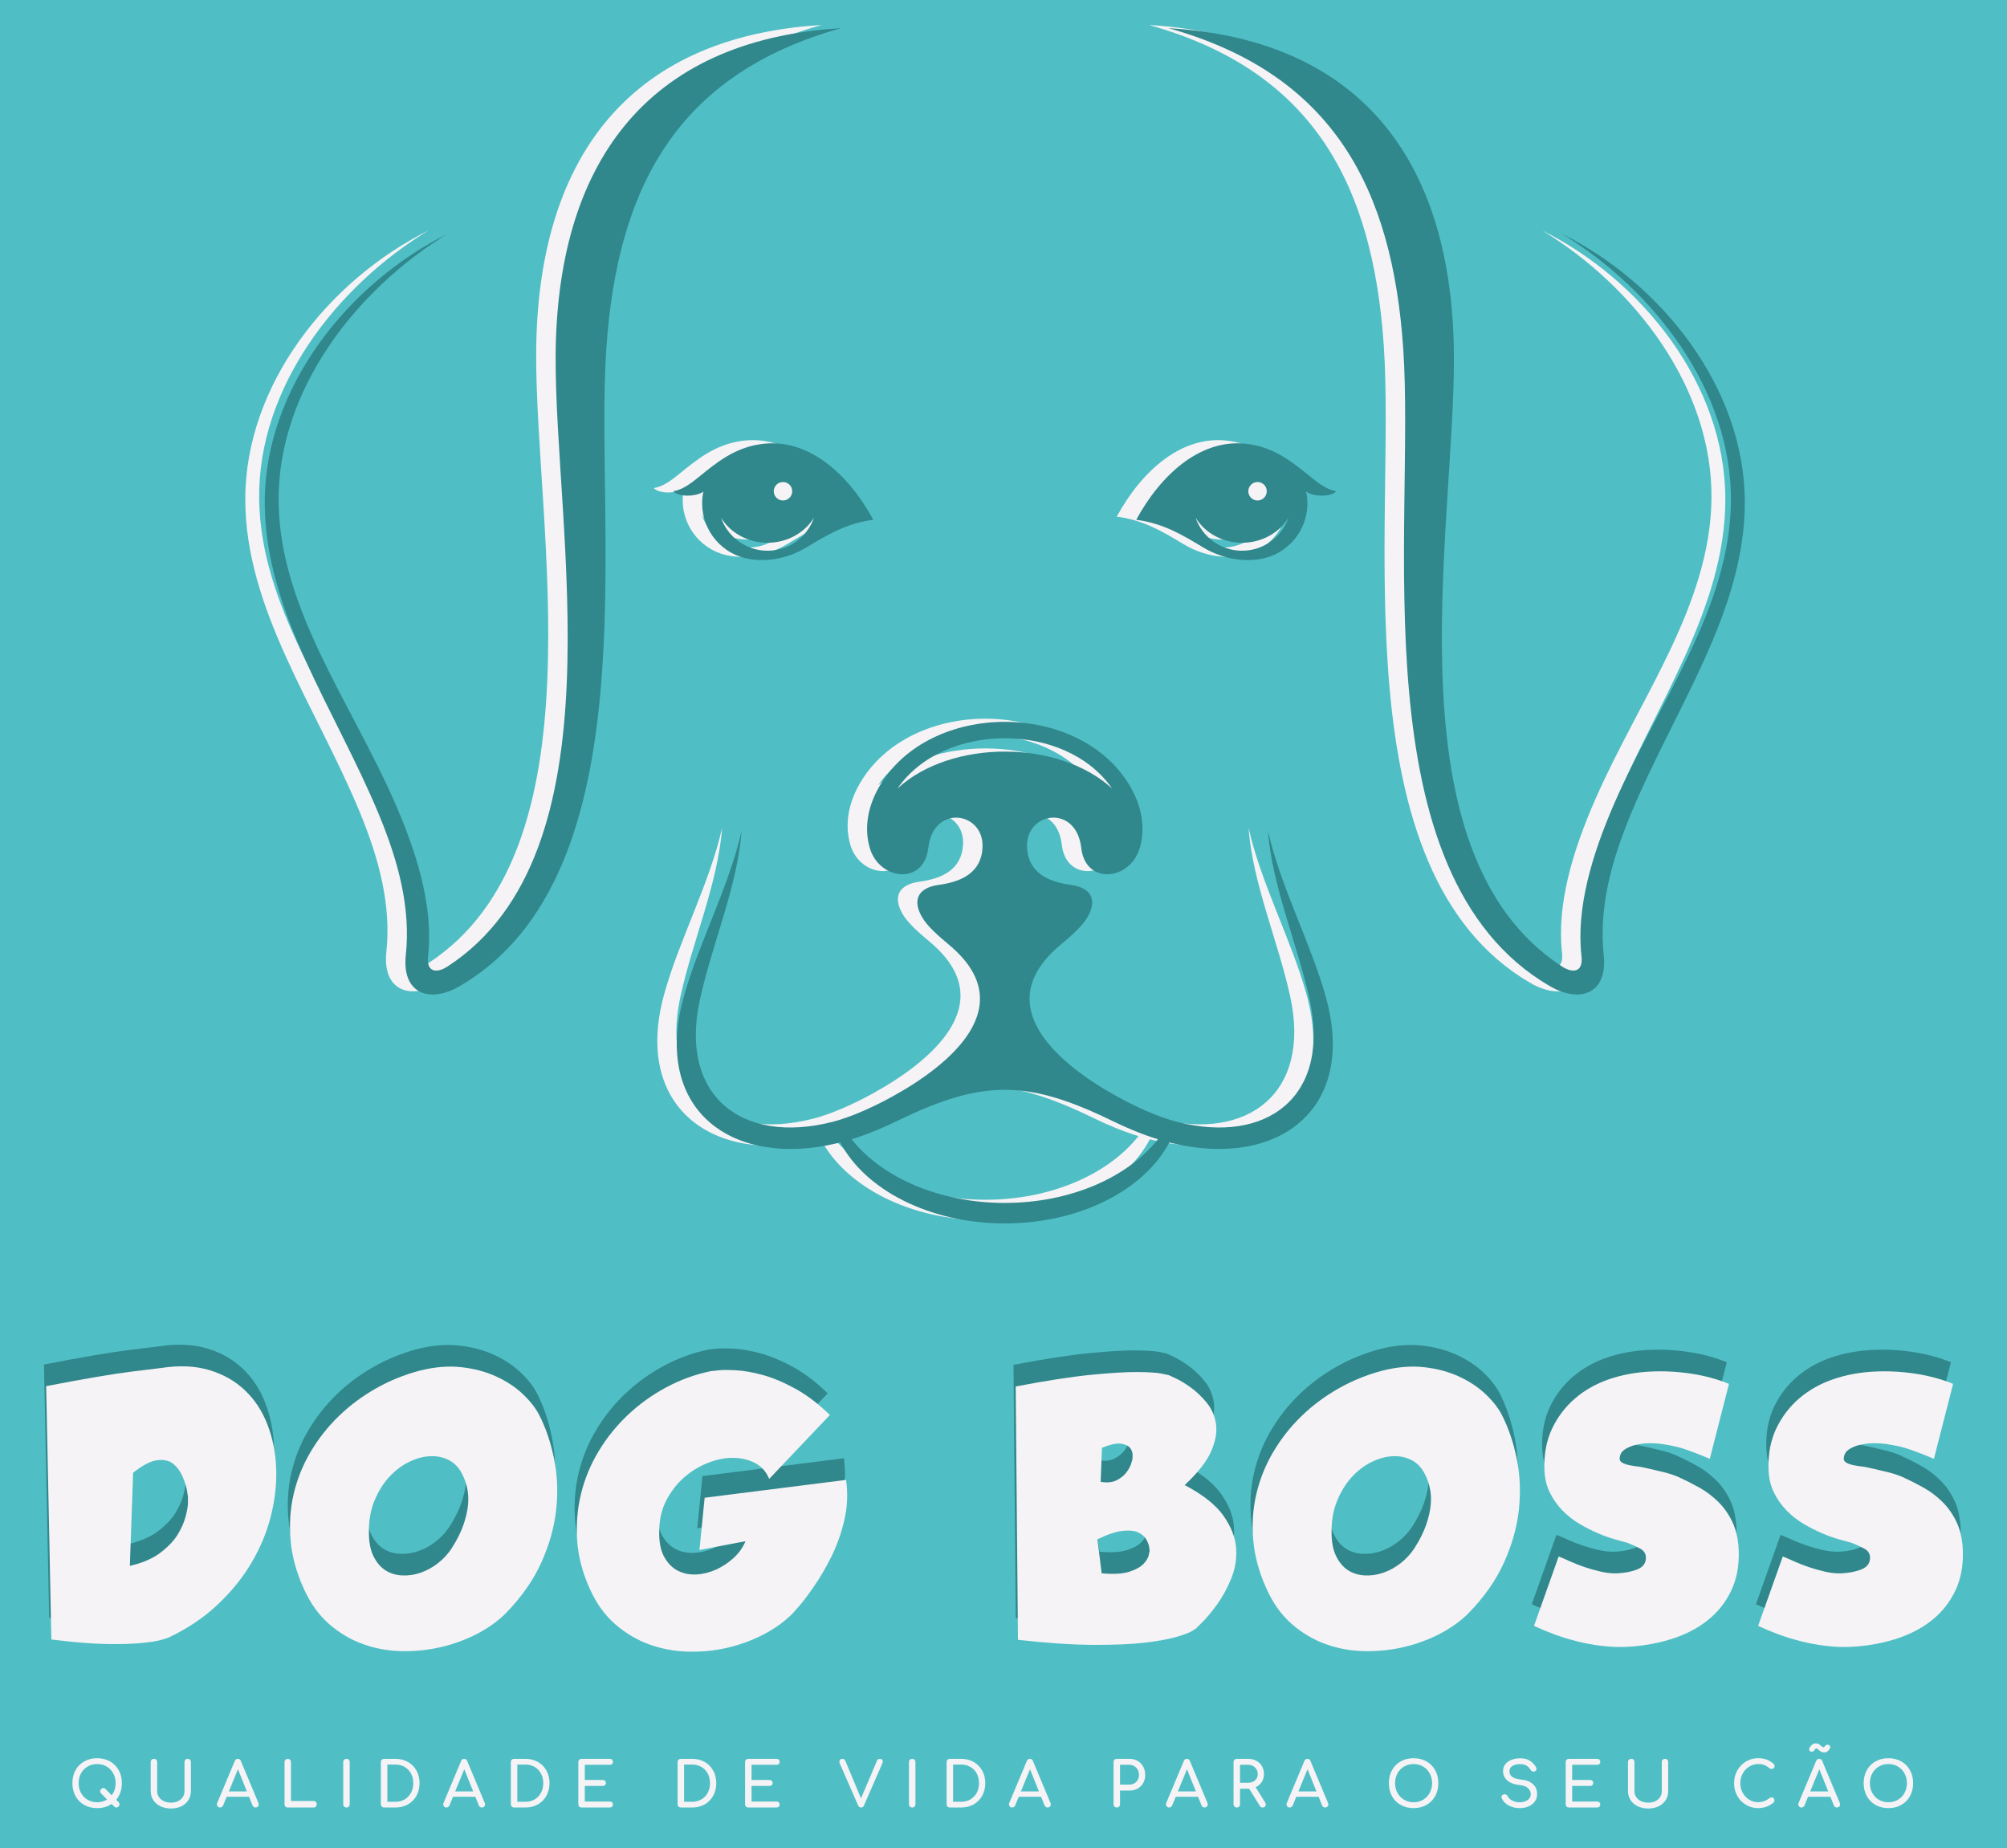 <?xml version="1.0" encoding="UTF-8" standalone="no"?>
<svg
   xmlns:dc="http://purl.org/dc/elements/1.1/"
   xmlns:cc="http://creativecommons.org/ns#"
   xmlns:rdf="http://www.w3.org/1999/02/22-rdf-syntax-ns#"
   xmlns:svg="http://www.w3.org/2000/svg"
   xmlns="http://www.w3.org/2000/svg"
   xmlns:xlink="http://www.w3.org/1999/xlink"
   xmlns:sodipodi="http://sodipodi.sourceforge.net/DTD/sodipodi-0.dtd"
   xmlns:inkscape="http://www.inkscape.org/namespaces/inkscape"
   width="760.622pt"
   height="700.405pt"
   viewBox="0 0 760.622 700.405"
   version="1.2"
   id="svg286"
   sodipodi:docname="dog-boss-logo-alt.svg"
   inkscape:version="1.0.2 (e86c870879, 2021-01-15, custom)">
  <sodipodi:namedview
     pagecolor="#ffffff"
     bordercolor="#666666"
     borderopacity="1"
     objecttolerance="10"
     gridtolerance="10"
     guidetolerance="10"
     inkscape:pageopacity="0"
     inkscape:pageshadow="2"
     inkscape:window-width="2560"
     inkscape:window-height="1017"
     id="namedview288"
     showgrid="false"
     inkscape:zoom="0.47287766"
     inkscape:cx="1013.6303"
     inkscape:cy="397.31692"
     inkscape:window-x="-8"
     inkscape:window-y="-8"
     inkscape:window-maximized="1"
     inkscape:current-layer="svg286" />
  <defs
     id="defs79">
    <g
       id="g71">
      <symbol
         overflow="visible"
         id="glyph0-0">
        <path
           style="stroke:none"
           d=""
           id="path2" />
      </symbol>
      <symbol
         overflow="visible"
         id="glyph0-1">
        <path
           style="stroke:none"
           d="M 5.156,-96.141 C 20,-99.004 30.961,-100.863 38.047,-101.719 c 7.094,-0.863 10.641,-1.297 10.641,-1.297 6.883,-1.07 12.988,-0.805 18.312,0.797 5.32,1.594 9.828,4.156 13.516,7.688 3.695,3.523 6.523,7.824 8.484,12.906 1.969,5.074 3.07,10.523 3.312,16.344 0.25,5.824 -0.387,11.828 -1.906,18.016 -1.512,6.188 -3.969,12.172 -7.375,17.953 -3.398,5.773 -7.742,11.137 -13.031,16.094 -5.281,4.961 -11.527,9.121 -18.734,12.484 0,0 -0.719,0.227 -2.156,0.672 -1.43,0.445 -3.844,0.852 -7.25,1.219 C 38.461,1.531 33.938,1.676 28.281,1.594 22.625,1.508 15.57,0.938 7.125,-0.125 Z M 36.875,-28.031 c 4.676,-1.062 8.469,-2.676 11.375,-4.844 2.914,-2.176 5.109,-4.43 6.578,-6.766 1.477,-2.344 2.523,-4.66 3.141,-6.953 0.613,-2.289 0.922,-4.094 0.922,-5.406 0,-1.395 0,-2.133 0,-2.219 0,-0.164 -0.125,-0.961 -0.375,-2.391 -0.242,-1.438 -0.773,-3.141 -1.594,-5.109 -0.824,-1.969 -1.977,-3.582 -3.453,-4.844 -1.469,-1.27 -3.477,-1.781 -6.016,-1.531 -2.543,0.242 -5.656,1.836 -9.344,4.781 z m 0,0"
           id="path5" />
      </symbol>
      <symbol
         overflow="visible"
         id="glyph0-2">
        <path
           style="stroke:none"
           d="m 78.562,-10.078 c -2.961,2.949 -6.547,5.531 -10.766,7.75 -4.219,2.211 -8.746,3.883 -13.578,5.031 -4.836,1.145 -9.812,1.676 -14.938,1.594 C 34.156,4.223 29.234,3.344 24.516,1.656 19.805,-0.02 15.484,-2.578 11.547,-6.016 7.617,-9.461 4.426,-13.93 1.969,-19.422 c -2.789,-6.145 -4.453,-12.25 -4.984,-18.312 -0.531,-6.07 -0.141,-11.914 1.172,-17.531 1.312,-5.613 3.441,-10.922 6.391,-15.922 2.945,-5 6.508,-9.523 10.688,-13.578 4.188,-4.051 8.879,-7.551 14.078,-10.5 5.207,-2.957 10.766,-5.211 16.672,-6.766 5.57,-1.395 10.797,-1.828 15.672,-1.297 4.875,0.531 9.273,1.699 13.203,3.5 3.938,1.805 7.273,3.996 10.016,6.578 2.75,2.586 4.82,5.188 6.219,7.812 2.539,4.918 4.445,10.469 5.719,16.656 1.27,6.188 1.555,12.605 0.859,19.25 -0.699,6.637 -2.562,13.336 -5.594,20.094 -3.031,6.762 -7.539,13.215 -13.516,19.359 z m -16.359,-52.375 c -1.23,-2.625 -2.977,-4.508 -5.234,-5.656 -2.25,-1.145 -4.688,-1.633 -7.312,-1.469 -2.617,0.156 -5.277,0.914 -7.984,2.266 -2.699,1.355 -5.156,3.242 -7.375,5.656 -2.211,2.418 -4.031,5.352 -5.469,8.797 -1.438,3.438 -2.156,7.246 -2.156,11.422 -0.086,3.938 0.469,7.137 1.656,9.594 1.195,2.461 2.719,4.281 4.562,5.469 1.844,1.188 3.953,1.844 6.328,1.969 2.375,0.125 4.727,-0.219 7.062,-1.031 2.344,-0.82 4.535,-2.031 6.578,-3.625 2.051,-1.602 3.773,-3.473 5.172,-5.609 2.039,-3.195 3.531,-6.164 4.469,-8.906 0.945,-2.75 1.523,-5.27 1.734,-7.562 0.207,-2.289 0.102,-4.379 -0.312,-6.266 -0.406,-1.883 -0.98,-3.566 -1.719,-5.047 z m 0,0"
           id="path8" />
      </symbol>
      <symbol
         overflow="visible"
         id="glyph0-3">
        <path
           style="stroke:none"
           d="m 72.172,-60.984 c -1.156,-2.781 -2.984,-4.805 -5.484,-6.078 -2.5,-1.27 -5.309,-1.906 -8.422,-1.906 -3.031,0 -6.188,0.656 -9.469,1.969 -3.273,1.312 -6.262,3.156 -8.969,5.531 -2.699,2.375 -4.934,5.289 -6.703,8.734 -1.762,3.438 -2.641,7.328 -2.641,11.672 -0.086,4.023 0.551,7.242 1.906,9.656 1.352,2.418 3.07,4.156 5.156,5.219 2.094,1.062 4.41,1.539 6.953,1.422 2.539,-0.125 5.039,-0.738 7.5,-1.844 2.457,-1.113 4.691,-2.594 6.703,-4.438 C 60.711,-32.891 62.207,-35 63.188,-37.375 l -17.453,3.328 1.969,-19.797 53.594,-6.766 c 0.738,5.168 0.516,10.273 -0.672,15.312 -1.188,5.043 -2.828,9.652 -4.922,13.828 -2.086,4.18 -4.277,7.93 -6.578,11.25 -2.293,3.312 -4.199,5.836 -5.719,7.562 -1.512,1.719 -2.352,2.664 -2.516,2.828 -2.949,2.949 -6.539,5.531 -10.766,7.75 -4.219,2.207 -8.746,3.883 -13.578,5.031 -4.836,1.145 -9.836,1.656 -15,1.531 -5.156,-0.125 -10.074,-1.027 -14.75,-2.703 -4.668,-1.68 -8.992,-4.234 -12.969,-7.672 -3.969,-3.445 -7.184,-7.914 -9.641,-13.406 -2.793,-6.145 -4.391,-12.27 -4.797,-18.375 -0.414,-6.113 0.074,-12.016 1.469,-17.703 1.395,-5.695 3.629,-11.086 6.703,-16.172 3.07,-5.082 6.758,-9.648 11.062,-13.703 4.301,-4.062 9.113,-7.523 14.438,-10.391 5.332,-2.875 10.945,-4.926 16.844,-6.156 0.164,0 1.047,-0.098 2.641,-0.297 1.602,-0.207 3.922,-0.227 6.953,-0.062 3.031,0.156 6.43,0.75 10.203,1.781 3.77,1.023 7.867,2.742 12.297,5.156 4.426,2.418 8.812,5.758 13.156,10.016 z m 0,0"
           id="path11" />
      </symbol>
      <symbol
         overflow="visible"
         id="glyph0-4">
        <path
           style="stroke:none"
           d=""
           id="path14" />
      </symbol>
      <symbol
         overflow="visible"
         id="glyph0-5">
        <path
           style="stroke:none"
           d="m 3.938,-96.016 c 11.551,-2.207 21.078,-3.68 28.578,-4.422 7.5,-0.738 13.422,-1.086 17.766,-1.047 4.344,0.043 7.375,0.25 9.094,0.625 1.719,0.367 2.578,0.547 2.578,0.547 0,0 0.836,0.391 2.516,1.172 1.688,0.773 3.594,1.918 5.719,3.438 2.133,1.512 4.164,3.438 6.094,5.781 1.926,2.336 3.113,5.039 3.562,8.109 0.457,3.074 -0.156,6.539 -1.844,10.391 -1.68,3.844 -5.016,8.105 -10.016,12.781 6.883,3.605 11.781,7.48 14.688,11.625 2.914,4.137 4.516,8.215 4.797,12.234 0.289,4.012 -0.324,7.859 -1.844,11.547 -1.512,3.688 -3.273,6.93 -5.281,9.719 C 78.332,-10.734 76.484,-8.5 74.797,-6.812 73.117,-5.133 72.281,-4.297 72.281,-4.297 72.207,-4.223 71.656,-3.875 70.625,-3.25 69.602,-2.633 67.594,-1.895 64.594,-1.031 61.602,-0.176 57.609,0.535 52.609,1.109 47.617,1.68 41.145,1.945 33.188,1.906 25.238,1.863 15.773,1.227 4.797,0 Z m 44.25,27.547 c 0,0 0.02,-0.469 0.062,-1.406 0.039,-0.945 -0.246,-1.852 -0.859,-2.719 -0.617,-0.863 -1.746,-1.438 -3.391,-1.719 -1.637,-0.289 -4.09,0.219 -7.359,1.531 l -0.5,12.906 c 2.539,0.418 4.609,0.195 6.203,-0.672 1.602,-0.863 2.832,-1.891 3.688,-3.078 0.863,-1.188 1.438,-2.289 1.719,-3.312 0.289,-1.02 0.438,-1.531 0.438,-1.531 z m 6.516,34.656 c 0,-0.082 -0.062,-0.531 -0.188,-1.344 -0.117,-0.82 -0.48,-1.785 -1.094,-2.891 -0.617,-1.102 -1.621,-1.984 -3.016,-2.641 -1.398,-0.656 -3.344,-0.859 -5.844,-0.609 -2.5,0.242 -5.715,1.305 -9.641,3.188 l 1.594,12.906 c 4.508,0.406 8.008,0.203 10.5,-0.609 2.5,-0.82 4.301,-1.828 5.406,-3.016 1.113,-1.188 1.77,-2.312 1.969,-3.375 0.207,-1.07 0.312,-1.609 0.312,-1.609 z m 0,0"
           id="path17" />
      </symbol>
      <symbol
         overflow="visible"
         id="glyph0-6">
        <path
           style="stroke:none"
           d="m 51.875,-61.719 c 2.539,1.148 5.145,2.461 7.812,3.938 2.664,1.48 5.082,3.289 7.25,5.422 2.176,2.125 3.977,4.684 5.406,7.672 1.438,2.992 2.238,6.539 2.406,10.641 0.238,5.812 -0.711,10.953 -2.844,15.422 -2.125,4.469 -5.137,8.242 -9.031,11.312 -3.887,3.074 -8.539,5.449 -13.953,7.125 C 43.516,1.488 37.695,2.453 31.469,2.703 28.602,2.785 25.656,2.641 22.625,2.266 19.594,1.898 16.598,1.348 13.641,0.609 10.691,-0.117 7.82,-0.992 5.031,-2.016 2.25,-3.047 -0.367,-4.133 -2.828,-5.281 l 9.344,-26.312 c 1.227,0.492 2.703,1.125 4.422,1.906 1.719,0.781 3.562,1.5 5.531,2.156 1.969,0.656 4.016,1.23 6.141,1.719 2.133,0.492 4.227,0.695 6.281,0.609 3.031,-0.164 5.586,-0.695 7.672,-1.594 2.094,-0.906 3.098,-2.422 3.016,-4.547 -0.074,-1.395 -0.789,-2.461 -2.141,-3.203 -1.355,-0.738 -2.977,-1.477 -4.859,-2.219 -1.23,-0.32 -2.852,-0.77 -4.859,-1.344 -2.012,-0.57 -4.164,-1.348 -6.453,-2.328 C 18.973,-41.426 16.656,-42.613 14.312,-44 c -2.336,-1.395 -4.465,-3.078 -6.391,-5.047 -1.918,-1.969 -3.512,-4.242 -4.781,-6.828 -1.273,-2.582 -1.949,-5.551 -2.031,-8.906 -0.168,-5.738 0.812,-10.844 2.938,-15.312 2.133,-4.469 5.047,-8.281 8.734,-11.438 3.688,-3.156 7.988,-5.57 12.906,-7.25 4.914,-1.676 10.164,-2.641 15.75,-2.891 5.156,-0.238 10.273,0.031 15.359,0.812 5.082,0.773 9.836,2.059 14.266,3.859 l -7.266,28.406 c -3.273,-1.395 -6.262,-2.562 -8.969,-3.5 -2.711,-0.945 -5.867,-1.664 -9.469,-2.156 -1.062,-0.164 -2.496,-0.25 -4.297,-0.25 -1.719,0 -3.422,0.188 -5.109,0.562 -1.68,0.367 -3.133,0.961 -4.359,1.781 -1.23,0.812 -1.887,1.961 -1.969,3.438 0,0.656 0.305,1.172 0.922,1.547 0.613,0.367 1.348,0.652 2.203,0.859 0.863,0.199 1.75,0.359 2.656,0.484 0.906,0.117 1.645,0.215 2.219,0.297 2.375,0.5 4.234,0.918 5.578,1.25 1.352,0.324 2.031,0.484 2.031,0.484 2.301,0.492 4.516,1.184 6.641,2.078 z m 0,0"
           id="path20" />
      </symbol>
      <symbol
         overflow="visible"
         id="glyph1-0">
        <path
           style="stroke:none"
           d="m 13,-18.453 c 0.281,0 0.516,0.102 0.703,0.297 0.188,0.199 0.281,0.434 0.281,0.703 V -1 c 0,0.273 -0.094,0.508 -0.281,0.703 C 13.516,-0.098 13.281,0 13,0 H 1.891 C 1.609,0 1.367,-0.098 1.172,-0.297 0.973,-0.492 0.875,-0.727 0.875,-1 v -16.453 c 0,-0.27 0.098,-0.504 0.297,-0.703 0.195,-0.195 0.438,-0.297 0.719,-0.297 z m -10.359,1.75 v 14.938 h 9.594 v -14.938 z m 6.641,4.562 c 0,-0.508 -0.164,-0.922 -0.484,-1.234 -0.324,-0.312 -0.734,-0.469 -1.234,-0.469 -0.648,0 -1.148,0.172 -1.5,0.516 -0.344,0.344 -0.516,0.84 -0.516,1.484 0,0.273 -0.09,0.492 -0.266,0.656 -0.168,0.168 -0.387,0.25 -0.656,0.25 -0.25,0 -0.465,-0.082 -0.641,-0.25 -0.168,-0.176 -0.25,-0.395 -0.25,-0.656 0,-1.094 0.352,-1.977 1.062,-2.656 0.707,-0.676 1.629,-1.016 2.766,-1.016 1.02,0 1.859,0.32 2.516,0.953 0.664,0.625 1,1.434 1,2.422 0,0.805 -0.18,1.469 -0.531,2 -0.355,0.523 -0.887,1.07 -1.594,1.641 -0.188,0.156 -0.344,0.375 -0.469,0.656 C 8.367,-7.562 8.312,-7.281 8.312,-7 c 0,0.273 -0.086,0.496 -0.25,0.672 -0.168,0.168 -0.383,0.25 -0.641,0.25 -0.273,0 -0.496,-0.082 -0.672,-0.25 C 6.582,-6.504 6.5,-6.727 6.5,-7 c 0,-0.445 0.113,-0.906 0.344,-1.375 0.238,-0.477 0.555,-0.891 0.953,-1.234 0.531,-0.457 0.91,-0.852 1.141,-1.188 0.227,-0.332 0.344,-0.781 0.344,-1.344 z M 7.422,-5.438 c 0.312,0 0.582,0.121 0.812,0.359 C 8.473,-4.836 8.594,-4.562 8.594,-4.25 c 0,0.312 -0.117,0.59 -0.344,0.828 -0.219,0.23 -0.496,0.344 -0.828,0.344 -0.312,0 -0.59,-0.109 -0.828,-0.328 C 6.352,-3.633 6.234,-3.914 6.234,-4.25 c 0,-0.312 0.117,-0.586 0.359,-0.828 C 6.832,-5.316 7.109,-5.438 7.422,-5.438 Z m 0,0"
           id="path23" />
      </symbol>
      <symbol
         overflow="visible"
         id="glyph1-1">
        <path
           style="stroke:none"
           d="m 19.016,-2.031 c 0.238,0.25 0.359,0.527 0.359,0.828 0,0.312 -0.121,0.59 -0.359,0.828 C 18.766,-0.125 18.488,0 18.188,0 17.906,0 17.625,-0.125 17.344,-0.375 L 16.375,-1.344 c -1.574,1.055 -3.402,1.578 -5.484,1.578 -1.824,0 -3.449,-0.398 -4.875,-1.203 C 4.586,-1.77 3.477,-2.891 2.688,-4.328 1.906,-5.773 1.516,-7.41 1.516,-9.234 c 0,-1.832 0.391,-3.461 1.172,-4.891 0.789,-1.438 1.898,-2.555 3.328,-3.359 1.426,-0.801 3.051,-1.203 4.875,-1.203 1.812,0 3.43,0.402 4.859,1.203 1.426,0.805 2.535,1.922 3.328,3.359 0.789,1.43 1.188,3.059 1.188,4.891 0,1.242 -0.188,2.398 -0.562,3.469 -0.367,1.074 -0.891,2.023 -1.578,2.844 z m -8.125,0.047 c 1.414,0 2.676,-0.352 3.781,-1.062 L 12.406,-5.312 c -0.25,-0.281 -0.375,-0.566 -0.375,-0.859 0,-0.289 0.125,-0.566 0.375,-0.828 0.25,-0.25 0.531,-0.375 0.844,-0.375 0.312,0 0.586,0.125 0.828,0.375 l 2.344,2.375 c 0.988,-1.312 1.484,-2.848 1.484,-4.609 0,-1.352 -0.305,-2.582 -0.906,-3.688 -0.594,-1.102 -1.422,-1.969 -2.484,-2.594 -1.062,-0.633 -2.273,-0.953 -3.625,-0.953 -1.355,0 -2.562,0.32 -3.625,0.953 -1.062,0.625 -1.898,1.492 -2.5,2.594 -0.594,1.105 -0.891,2.336 -0.891,3.688 0,1.355 0.297,2.586 0.891,3.688 0.602,1.105 1.441,1.977 2.516,2.609 1.07,0.637 2.273,0.953 3.609,0.953 z m 0,0"
           id="path26" />
      </symbol>
      <symbol
         overflow="visible"
         id="glyph1-2">
        <path
           style="stroke:none"
           d="m 10.094,0.375 c -1.5,0 -2.84,-0.277 -4.016,-0.828 C 4.91,-1.016 4,-1.789 3.344,-2.781 2.688,-3.781 2.359,-4.914 2.359,-6.188 v -11.031 c 0,-0.363 0.117,-0.66 0.359,-0.891 0.238,-0.227 0.531,-0.344 0.875,-0.344 0.363,0 0.656,0.117 0.875,0.344 0.227,0.23 0.344,0.527 0.344,0.891 V -6.188 c 0,0.836 0.223,1.586 0.672,2.25 0.457,0.656 1.082,1.172 1.875,1.547 0.789,0.367 1.703,0.547 2.734,0.547 0.969,0 1.836,-0.18 2.609,-0.547 0.781,-0.375 1.383,-0.891 1.812,-1.547 0.438,-0.664 0.656,-1.414 0.656,-2.25 v -11.031 c 0,-0.363 0.113,-0.66 0.344,-0.891 0.238,-0.227 0.531,-0.344 0.875,-0.344 0.352,0 0.641,0.117 0.859,0.344 0.227,0.23 0.344,0.527 0.344,0.891 V -6.188 c 0,1.262 -0.32,2.391 -0.953,3.391 -0.637,1 -1.527,1.781 -2.672,2.344 C 12.832,0.098 11.539,0.375 10.094,0.375 Z m 0,0"
           id="path29" />
      </symbol>
      <symbol
         overflow="visible"
         id="glyph1-3">
        <path
           style="stroke:none"
           d="m 16.156,-1.719 c 0.082,0.199 0.125,0.371 0.125,0.516 0,0.336 -0.121,0.621 -0.359,0.859 C 15.68,-0.113 15.391,0 15.047,0 14.805,0 14.582,-0.066 14.375,-0.203 14.164,-0.336 14.016,-0.52 13.922,-0.75 L 12.594,-4.062 H 4.109 L 2.766,-0.75 C 2.648,-0.52 2.488,-0.336 2.281,-0.203 2.082,-0.066 1.863,0 1.625,0 1.281,0 0.992,-0.117 0.766,-0.359 c -0.23,-0.25 -0.344,-0.539 -0.344,-0.875 0,-0.156 0.039,-0.332 0.125,-0.531 L 7.188,-17.625 c 0.227,-0.551 0.613,-0.828 1.156,-0.828 0.562,0 0.945,0.277 1.156,0.828 z M 4.938,-6.094 h 6.828 L 8.391,-14.5 Z m 0,0"
           id="path32" />
      </symbol>
      <symbol
         overflow="visible"
         id="glyph1-4">
        <path
           style="stroke:none"
           d="M 3.562,0 C 3.219,0 2.93,-0.113 2.703,-0.344 2.473,-0.582 2.359,-0.879 2.359,-1.234 V -17.219 c 0,-0.352 0.117,-0.645 0.359,-0.875 0.238,-0.238 0.52,-0.359 0.844,-0.359 0.352,0 0.645,0.121 0.875,0.359 0.238,0.23 0.359,0.523 0.359,0.875 v 14.766 h 8.547 c 0.352,0 0.645,0.121 0.875,0.359 0.238,0.23 0.359,0.516 0.359,0.859 0,0.355 -0.121,0.652 -0.359,0.891 C 13.988,-0.113 13.695,0 13.344,0 Z m 0,0"
           id="path35" />
      </symbol>
      <symbol
         overflow="visible"
         id="glyph1-5">
        <path
           style="stroke:none"
           d="M 3.594,0 C 3.25,0 2.957,-0.113 2.719,-0.344 2.477,-0.582 2.359,-0.879 2.359,-1.234 V -17.219 c 0,-0.363 0.117,-0.66 0.359,-0.891 0.238,-0.227 0.531,-0.344 0.875,-0.344 0.363,0 0.656,0.117 0.875,0.344 0.227,0.23 0.344,0.527 0.344,0.891 v 15.984 c 0,0.355 -0.117,0.652 -0.344,0.891 C 4.25,-0.113 3.957,0 3.594,0 Z m 0,0"
           id="path38" />
      </symbol>
      <symbol
         overflow="visible"
         id="glyph1-6">
        <path
           style="stroke:none"
           d="M 3.594,0 C 3.25,0 2.957,-0.113 2.719,-0.344 2.477,-0.582 2.359,-0.879 2.359,-1.234 V -17.219 c 0,-0.363 0.117,-0.66 0.359,-0.891 0.238,-0.227 0.531,-0.344 0.875,-0.344 h 4.266 c 1.781,0 3.363,0.398 4.75,1.188 1.383,0.781 2.461,1.871 3.234,3.266 0.781,1.398 1.172,2.984 1.172,4.766 0,1.781 -0.391,3.375 -1.172,4.781 -0.773,1.398 -1.852,2.492 -3.234,3.281 C 11.223,-0.391 9.641,0 7.859,0 Z m 4.266,-2.172 c 1.312,0 2.484,-0.297 3.516,-0.891 1.031,-0.602 1.832,-1.441 2.406,-2.516 0.57,-1.082 0.859,-2.301 0.859,-3.656 0,-1.352 -0.289,-2.566 -0.859,-3.641 -0.574,-1.07 -1.375,-1.906 -2.406,-2.5 -1.031,-0.602 -2.203,-0.906 -3.516,-0.906 H 4.812 v 14.109 z m 0,0"
           id="path41" />
      </symbol>
      <symbol
         overflow="visible"
         id="glyph1-7">
        <path
           style="stroke:none"
           d="M 3.594,0 C 3.25,0 2.957,-0.113 2.719,-0.344 2.477,-0.582 2.359,-0.879 2.359,-1.234 V -17.219 c 0,-0.363 0.117,-0.66 0.359,-0.891 0.238,-0.227 0.531,-0.344 0.875,-0.344 h 10.672 c 0.363,0 0.656,0.109 0.875,0.328 0.219,0.211 0.328,0.484 0.328,0.828 0,0.336 -0.109,0.605 -0.328,0.812 -0.219,0.199 -0.512,0.297 -0.875,0.297 H 4.812 v 5.75 h 6.781 c 0.352,0 0.645,0.109 0.875,0.328 0.227,0.211 0.344,0.477 0.344,0.797 0,0.336 -0.117,0.609 -0.344,0.828 -0.23,0.211 -0.523,0.312 -0.875,0.312 H 4.812 v 5.906 h 9.453 c 0.363,0 0.656,0.105 0.875,0.312 0.219,0.199 0.328,0.465 0.328,0.797 0,0.344 -0.109,0.625 -0.328,0.844 C 14.922,-0.102 14.629,0 14.266,0 Z m 0,0"
           id="path44" />
      </symbol>
      <symbol
         overflow="visible"
         id="glyph1-8">
        <path
           style="stroke:none"
           d=""
           id="path47" />
      </symbol>
      <symbol
         overflow="visible"
         id="glyph1-9">
        <path
           style="stroke:none"
           d="m 15.828,-18.453 c 0.344,0 0.613,0.094 0.812,0.281 0.195,0.188 0.297,0.434 0.297,0.734 0,0.188 -0.047,0.391 -0.141,0.609 l -7,16.047 C 9.598,-0.258 9.227,0 8.688,0 8.188,0 7.816,-0.258 7.578,-0.781 L 0.656,-16.609 c -0.125,-0.332 -0.188,-0.609 -0.188,-0.828 0,-0.312 0.098,-0.555 0.297,-0.734 0.195,-0.188 0.469,-0.281 0.812,-0.281 0.551,0 0.93,0.246 1.141,0.734 L 8.672,-3.453 14.719,-17.719 c 0.113,-0.281 0.254,-0.473 0.422,-0.578 0.176,-0.102 0.406,-0.156 0.688,-0.156 z m 0,0"
           id="path50" />
      </symbol>
      <symbol
         overflow="visible"
         id="glyph1-10">
        <path
           style="stroke:none"
           d="M 3.594,0 C 3.25,0 2.957,-0.113 2.719,-0.344 2.477,-0.582 2.359,-0.879 2.359,-1.234 V -17.219 c 0,-0.363 0.117,-0.66 0.359,-0.891 0.238,-0.227 0.531,-0.344 0.875,-0.344 H 8.312 c 1.164,0 2.207,0.262 3.125,0.781 0.926,0.523 1.645,1.246 2.156,2.172 0.508,0.93 0.766,1.984 0.766,3.172 0,1.148 -0.258,2.168 -0.766,3.062 -0.512,0.898 -1.23,1.602 -2.156,2.109 -0.918,0.5 -1.961,0.75 -3.125,0.75 h -3.5 v 5.172 c 0,0.355 -0.117,0.652 -0.344,0.891 C 4.25,-0.113 3.957,0 3.594,0 Z M 8.312,-8.672 c 1.07,0 1.953,-0.336 2.641,-1.016 C 11.648,-10.375 12,-11.254 12,-12.328 c 0,-1.125 -0.352,-2.047 -1.047,-2.766 -0.688,-0.727 -1.57,-1.094 -2.641,-1.094 h -3.5 v 7.516 z m 0,0"
           id="path53" />
      </symbol>
      <symbol
         overflow="visible"
         id="glyph1-11">
        <path
           style="stroke:none"
           d="m 14.344,-1.891 c 0.156,0.25 0.234,0.512 0.234,0.781 0,0.312 -0.109,0.578 -0.328,0.797 C 14.039,-0.102 13.754,0 13.391,0 c -0.461,0 -0.812,-0.195 -1.062,-0.594 l -4.062,-6.516 H 4.812 v 5.875 c 0,0.355 -0.117,0.652 -0.344,0.891 C 4.25,-0.113 3.957,0 3.594,0 3.25,0 2.957,-0.113 2.719,-0.344 2.477,-0.582 2.359,-0.879 2.359,-1.234 V -17.219 c 0,-0.363 0.117,-0.66 0.359,-0.891 0.238,-0.227 0.531,-0.344 0.875,-0.344 h 4.25 c 1.164,0 2.207,0.246 3.125,0.734 0.926,0.492 1.645,1.18 2.156,2.062 0.508,0.875 0.766,1.883 0.766,3.016 0,1.117 -0.289,2.109 -0.859,2.984 -0.562,0.867 -1.336,1.516 -2.312,1.953 z m -6.5,-7.484 c 1.07,0 1.953,-0.301 2.641,-0.906 0.695,-0.613 1.047,-1.398 1.047,-2.359 0,-1.039 -0.352,-1.891 -1.047,-2.547 -0.688,-0.664 -1.57,-1 -2.641,-1 H 4.812 v 6.812 z m 0,0"
           id="path56" />
      </symbol>
      <symbol
         overflow="visible"
         id="glyph1-12">
        <path
           style="stroke:none"
           d="m 10.891,0.234 c -1.824,0 -3.449,-0.398 -4.875,-1.203 C 4.586,-1.77 3.477,-2.891 2.688,-4.328 1.906,-5.773 1.516,-7.41 1.516,-9.234 c 0,-1.832 0.391,-3.461 1.172,-4.891 0.789,-1.438 1.898,-2.555 3.328,-3.359 1.426,-0.801 3.051,-1.203 4.875,-1.203 1.812,0 3.43,0.402 4.859,1.203 1.426,0.805 2.535,1.922 3.328,3.359 0.789,1.43 1.188,3.059 1.188,4.891 0,1.824 -0.398,3.461 -1.188,4.906 -0.793,1.438 -1.902,2.559 -3.328,3.359 -1.418,0.805 -3.039,1.203 -4.859,1.203 z m 0,-2.219 c 1.344,0 2.547,-0.316 3.609,-0.953 1.07,-0.633 1.906,-1.504 2.5,-2.609 0.602,-1.102 0.906,-2.332 0.906,-3.688 0,-1.352 -0.305,-2.582 -0.906,-3.688 -0.594,-1.102 -1.422,-1.969 -2.484,-2.594 -1.062,-0.633 -2.273,-0.953 -3.625,-0.953 -1.355,0 -2.562,0.32 -3.625,0.953 -1.062,0.625 -1.898,1.492 -2.5,2.594 -0.594,1.105 -0.891,2.336 -0.891,3.688 0,1.355 0.297,2.586 0.891,3.688 0.602,1.105 1.441,1.977 2.516,2.609 1.07,0.637 2.273,0.953 3.609,0.953 z m 0,0"
           id="path59" />
      </symbol>
      <symbol
         overflow="visible"
         id="glyph1-13">
        <path
           style="stroke:none"
           d="m 8.219,0.234 c -1.523,0 -2.914,-0.344 -4.172,-1.031 C 2.797,-1.492 1.938,-2.398 1.469,-3.516 1.383,-3.703 1.344,-3.863 1.344,-4 c 0,-0.227 0.082,-0.43 0.25,-0.609 0.176,-0.188 0.414,-0.312 0.719,-0.375 0.051,-0.02 0.129,-0.031 0.234,-0.031 0.25,0 0.488,0.078 0.719,0.234 0.227,0.148 0.398,0.344 0.516,0.594 0.281,0.617 0.836,1.137 1.672,1.562 0.832,0.43 1.754,0.641 2.766,0.641 1.188,0 2.188,-0.27 3,-0.812 0.82,-0.539 1.234,-1.285 1.234,-2.234 0,-0.895 -0.352,-1.66 -1.047,-2.297 C 10.719,-7.973 9.664,-8.363 8.25,-8.5 6.289,-8.688 4.75,-9.254 3.625,-10.203 c -1.117,-0.957 -1.672,-2.156 -1.672,-3.594 0,-1.008 0.285,-1.879 0.859,-2.609 0.582,-0.727 1.375,-1.285 2.375,-1.672 1,-0.383 2.117,-0.578 3.359,-0.578 1.352,0 2.492,0.277 3.422,0.828 0.938,0.543 1.727,1.328 2.375,2.359 0.188,0.293 0.281,0.574 0.281,0.844 0,0.344 -0.156,0.633 -0.469,0.859 -0.18,0.105 -0.387,0.156 -0.625,0.156 -0.23,0 -0.449,-0.055 -0.656,-0.172 -0.211,-0.125 -0.367,-0.285 -0.469,-0.484 -0.43,-0.707 -0.961,-1.242 -1.594,-1.609 -0.637,-0.375 -1.445,-0.562 -2.422,-0.562 -1.199,0 -2.168,0.234 -2.906,0.703 -0.742,0.461 -1.109,1.133 -1.109,2.016 0,0.812 0.328,1.496 0.984,2.047 0.664,0.555 1.848,0.918 3.547,1.094 1.883,0.188 3.348,0.762 4.391,1.719 1.039,0.949 1.562,2.199 1.562,3.75 0,1.137 -0.309,2.109 -0.922,2.922 -0.617,0.812 -1.434,1.422 -2.453,1.828 -1.012,0.395 -2.102,0.594 -3.266,0.594 z m 0,0"
           id="path62" />
      </symbol>
      <symbol
         overflow="visible"
         id="glyph1-14">
        <path
           style="stroke:none"
           d="m 10.625,0.234 c -1.68,0 -3.215,-0.414 -4.609,-1.25 C 4.617,-1.848 3.52,-2.988 2.719,-4.438 1.914,-5.883 1.516,-7.484 1.516,-9.234 c 0,-1.738 0.398,-3.328 1.203,-4.766 0.801,-1.438 1.898,-2.578 3.297,-3.422 1.395,-0.844 2.93,-1.266 4.609,-1.266 1.195,0 2.234,0.156 3.109,0.469 0.875,0.312 1.758,0.836 2.656,1.562 0.188,0.148 0.312,0.293 0.375,0.438 0.07,0.148 0.109,0.324 0.109,0.531 0,0.312 -0.117,0.574 -0.344,0.781 -0.23,0.211 -0.496,0.312 -0.797,0.312 -0.305,0 -0.578,-0.102 -0.828,-0.312 -0.648,-0.551 -1.277,-0.945 -1.891,-1.188 -0.617,-0.25 -1.414,-0.375 -2.391,-0.375 -1.23,0 -2.359,0.324 -3.391,0.969 -1.031,0.648 -1.852,1.527 -2.453,2.641 -0.605,1.105 -0.906,2.312 -0.906,3.625 0,1.324 0.301,2.539 0.906,3.641 0.602,1.094 1.422,1.965 2.453,2.609 1.031,0.648 2.16,0.969 3.391,0.969 1.52,0 2.973,-0.516 4.359,-1.547 C 15.242,-3.75 15.5,-3.844 15.75,-3.844 c 0.301,0 0.551,0.105 0.75,0.312 0.195,0.211 0.297,0.492 0.297,0.844 0,0.324 -0.125,0.617 -0.375,0.875 -1.699,1.367 -3.633,2.047 -5.797,2.047 z m 0,0"
           id="path65" />
      </symbol>
      <symbol
         overflow="visible"
         id="glyph1-15">
        <path
           style="stroke:none"
           d="m 16.156,-1.719 c 0.082,0.199 0.125,0.371 0.125,0.516 0,0.336 -0.121,0.621 -0.359,0.859 C 15.68,-0.113 15.391,0 15.047,0 14.805,0 14.582,-0.066 14.375,-0.203 14.164,-0.336 14.016,-0.52 13.922,-0.75 L 12.594,-4.062 H 4.109 L 2.766,-0.75 C 2.648,-0.52 2.488,-0.336 2.281,-0.203 2.082,-0.066 1.863,0 1.625,0 1.281,0 0.992,-0.117 0.766,-0.359 c -0.23,-0.25 -0.344,-0.539 -0.344,-0.875 0,-0.156 0.039,-0.332 0.125,-0.531 L 7.188,-17.625 c 0.227,-0.551 0.613,-0.828 1.156,-0.828 0.562,0 0.945,0.277 1.156,0.828 z M 4.938,-6.094 h 6.828 L 8.391,-14.5 Z m 5.281,-14.75 c -0.688,0 -1.371,-0.32 -2.047,-0.969 -0.242,-0.219 -0.418,-0.363 -0.531,-0.438 -0.105,-0.082 -0.23,-0.125 -0.375,-0.125 -0.156,0 -0.289,0.055 -0.391,0.156 -0.105,0.105 -0.227,0.277 -0.359,0.516 -0.117,0.168 -0.262,0.305 -0.438,0.406 -0.168,0.105 -0.344,0.156 -0.531,0.156 -0.125,0 -0.262,-0.023 -0.406,-0.078 -0.188,-0.07 -0.34,-0.188 -0.453,-0.344 -0.105,-0.164 -0.156,-0.344 -0.156,-0.531 0,-0.164 0.047,-0.328 0.141,-0.484 0.645,-1.156 1.445,-1.734 2.406,-1.734 0.426,0 0.781,0.086 1.062,0.25 0.281,0.168 0.508,0.328 0.688,0.484 0.176,0.156 0.285,0.262 0.328,0.312 0.332,0.281 0.598,0.422 0.797,0.422 0.176,0 0.352,-0.117 0.531,-0.359 0.281,-0.406 0.625,-0.609 1.031,-0.609 0.125,0 0.25,0.023 0.375,0.062 0.207,0.105 0.363,0.234 0.469,0.391 0.113,0.156 0.172,0.328 0.172,0.516 0,0.156 -0.055,0.328 -0.156,0.516 -0.305,0.523 -0.633,0.902 -0.984,1.141 -0.355,0.23 -0.746,0.344 -1.172,0.344 z m 0,0"
           id="path68" />
      </symbol>
    </g>
    <clipPath
       id="clip1">
      <path
         d="M 435.891,47.289 H 996.812 V 500.289 H 435.891 Z m 0,0"
         id="path73" />
    </clipPath>
    <clipPath
       id="clip2">
      <path
         d="M 443.266,48.488 H 1004.184 V 501.488 H 443.266 Z m 0,0"
         id="path76" />
    </clipPath>
  </defs>
  <g
     id="g495">
    <rect
       x="-5.6843419e-14"
       y="0"
       width="760.622"
       height="700.405"
       style="fill:#4fbfc5;fill-opacity:1;stroke:none;stroke-width:0.676"
       id="rect83" />
    <g
       clip-path="url(#clip1)"
       clip-rule="nonzero"
       id="g87"
       transform="translate(-342.93,-37.82)">
      <path
         style="fill:#f5f3f5;fill-opacity:1;fill-rule:evenodd;stroke:none"
         d="m 675.695,335.449 c 17.488,-25.375 63.824,-25.375 81.312,0 -20.359,-18.641 -60.953,-18.641 -81.312,0 z m -17.398,132.949 c 5.98,-1.836 11.711,-4.238 17.375,-7 32.141,-15.652 49.215,-15.652 81.355,0 5.668,2.762 11.398,5.164 17.375,7 -11.406,14.398 -33.129,24.125 -58.051,24.125 -24.926,0 -46.645,-9.727 -58.055,-24.125 z m -160.516,-69.375 c 2.059,-18.07 -3.84,-38.273 -12.594,-58.227 -16.875,-38.469 -43.496,-73.355 -44.035,-113.789 -0.559,-42.262 29.344,-80.703 64.145,-101.832 -37.672,18.785 -69.285,58.215 -69.406,101.629 -0.117,41.734 26.801,78.672 43.363,118.75 7.297,17.652 11.996,35.246 10.098,53.047 -1.559,14.641 9,18.434 20.492,11.723 72.688,-42.43 50.852,-173.914 55.504,-241.699 4.168,-60.672 26.559,-103.871 88.957,-121.336 -74.703,4.531 -107.785,52.457 -108.172,124.207 -0.355,66.082 25.215,188.328 -40.941,231.406 -2.258,1.469 -4.445,1.992 -5.867,1.203 -1.207,-0.672 -1.863,-2.289 -1.543,-5.082 z m 437.141,0 c -2.059,-18.07 3.84,-38.273 12.59,-58.227 16.875,-38.469 43.5,-73.355 44.039,-113.789 0.555,-42.262 -29.344,-80.703 -64.148,-101.832 37.676,18.785 69.289,58.215 69.406,101.629 0.117,41.734 -26.797,78.672 -43.363,118.75 -7.293,17.652 -11.992,35.246 -10.098,53.047 1.559,14.641 -9,18.434 -20.488,11.723 C 850.168,367.895 872.008,236.41 867.352,168.625 863.188,107.953 840.797,64.754 778.398,47.289 c 74.699,4.531 107.785,52.457 108.168,124.207 0.359,66.082 -25.211,188.328 40.945,231.406 4.172,2.719 8.105,2.203 7.41,-3.879 z M 632.301,219.305 c 1.934,0 3.504,1.566 3.504,3.504 0,1.93 -1.57,3.5 -3.504,3.5 -1.934,0 -3.5,-1.57 -3.5,-3.5 0,-1.938 1.566,-3.504 3.5,-3.504 z m 11.766,13.477 c -2.523,7.309 -9.465,12.562 -17.637,12.562 -8.168,0 -15.109,-5.254 -17.633,-12.562 3.457,5.691 10.059,9.543 17.633,9.543 7.578,0 14.176,-3.852 17.637,-9.543 z m 168.078,-13.477 c 1.93,0 3.5,1.566 3.5,3.504 0,1.93 -1.57,3.5 -3.5,3.5 -1.938,0 -3.504,-1.57 -3.504,-3.5 0,-1.938 1.566,-3.504 3.504,-3.504 z m -23.508,13.477 c 2.523,7.309 9.465,12.562 17.633,12.562 8.172,0 15.113,-5.254 17.637,-12.562 -3.457,5.691 -10.059,9.543 -17.637,9.543 -7.574,0 -14.176,-3.852 -17.633,-9.543 z m 53.387,-9.992 c -3.293,-0.461 -6.516,-2.77 -9.625,-5.316 -7.176,-5.879 -13.605,-10.945 -23.094,-12.465 -18.336,-2.934 -33.84,11.477 -43.137,28.609 10.328,1.336 17.727,5.871 25.312,10.441 6.41,3.863 14.02,5.621 21.453,4.477 10.258,-1.582 18.109,-10.449 18.109,-21.148 0,-1.512 -0.16,-2.988 -0.453,-4.414 2.98,1.992 9.406,2.055 11.434,-0.184 z m -251.344,0 c 3.289,-0.461 6.516,-2.77 9.621,-5.316 7.18,-5.879 13.609,-10.945 23.098,-12.465 18.336,-2.934 33.84,11.477 43.133,28.609 -10.328,1.336 -17.723,5.871 -25.309,10.441 -6.41,3.863 -14.02,5.621 -21.453,4.477 -10.258,-1.582 -18.113,-10.449 -18.113,-21.148 0,-1.512 0.16,-2.988 0.457,-4.414 -2.98,1.992 -9.406,2.055 -11.434,-0.184 z m 83.199,229.352 c -8.051,4.445 -16.371,8.035 -22.93,9.691 -34.094,8.629 -57.992,-9.695 -50.211,-45.996 4.484,-20.93 14.336,-43.285 15.852,-64.254 -4.738,21.152 -16.555,43.16 -22.043,63.359 -11.613,42.746 18.82,64.402 58.324,54.938 0.375,-0.09 0.75,-0.184 1.125,-0.277 9.457,17.93 33.805,30.695 62.355,30.695 28.551,0 52.895,-12.766 62.355,-30.695 0.375,0.094 0.75,0.188 1.125,0.277 39.504,9.465 69.934,-12.191 58.32,-54.938 -5.484,-20.199 -17.301,-42.207 -22.039,-63.359 1.512,20.969 11.363,43.324 15.852,64.254 7.777,36.301 -16.121,54.625 -50.215,45.996 -6.551,-1.656 -14.879,-5.246 -22.926,-9.691 -21.375,-11.809 -49.039,-34.109 -21.586,-57.242 4.512,-3.801 8.531,-7.258 10.562,-10.863 1.871,-3.324 2.117,-6.027 1.047,-8.043 -1.133,-2.141 -3.75,-3.5 -7.477,-4.008 -8.543,-1.152 -16.141,-4.559 -16.59,-14.188 -0.637,-13.547 18.652,-16.602 20.562,0.219 0.789,6.965 5.293,10.059 10.094,9.938 4.988,-0.125 10.301,-3.73 12.113,-10.082 2.27,-7.961 0.441,-16.09 -3.602,-23.07 -18.992,-32.801 -76.203,-32.801 -95.195,0 -4.043,6.98 -5.875,15.109 -3.602,23.07 1.812,6.352 7.125,9.957 12.113,10.082 4.801,0.121 9.301,-2.973 10.094,-9.938 1.91,-16.82 21.199,-13.766 20.562,-0.219 -0.449,9.629 -8.047,13.035 -16.59,14.188 -3.727,0.508 -6.344,1.867 -7.48,4.008 -1.066,2.016 -0.82,4.719 1.051,8.043 2.027,3.605 6.047,7.062 10.562,10.863 27.453,23.133 -0.207,45.434 -21.586,57.242"
         id="path85" />
    </g>
    <g
       clip-path="url(#clip2)"
       clip-rule="nonzero"
       id="g91"
       transform="translate(-342.93,-37.82)">
      <path
         style="fill:#30878c;fill-opacity:1;fill-rule:evenodd;stroke:none"
         d="m 683.066,336.648 c 17.488,-25.379 63.824,-25.379 81.312,0 -20.359,-18.641 -60.953,-18.641 -81.312,0 z m -17.395,132.945 c 5.977,-1.832 11.707,-4.238 17.375,-6.996 32.141,-15.652 49.215,-15.652 81.355,0 5.668,2.758 11.398,5.164 17.375,6.996 -11.41,14.402 -33.129,24.129 -58.055,24.129 -24.922,0 -46.645,-9.727 -58.051,-24.129 z m -160.52,-69.375 c 2.062,-18.07 -3.836,-38.273 -12.59,-58.223 -16.875,-38.469 -43.5,-73.355 -44.035,-113.789 C 447.969,185.941 477.867,147.5 512.672,126.371 474.996,145.156 443.383,184.586 443.266,228 c -0.117,41.738 26.797,78.676 43.363,118.75 7.297,17.652 11.996,35.25 10.098,53.051 -1.562,14.637 9,18.434 20.492,11.723 72.688,-42.43 50.848,-173.914 55.504,-241.703 4.168,-60.668 26.559,-103.867 88.953,-121.332 -74.699,4.527 -107.781,52.453 -108.168,124.207 -0.355,66.078 25.211,188.328 -40.945,231.406 -2.254,1.469 -4.441,1.992 -5.863,1.203 -1.207,-0.672 -1.863,-2.293 -1.547,-5.086 z m 437.141,0 c -2.059,-18.07 3.84,-38.273 12.59,-58.223 16.879,-38.469 43.504,-73.355 44.039,-113.789 0.559,-42.266 -29.34,-80.707 -64.145,-101.836 37.676,18.785 69.285,58.215 69.406,101.629 0.117,41.738 -26.801,78.676 -43.367,118.75 -7.293,17.652 -11.992,35.25 -10.098,53.051 1.562,14.637 -8.996,18.434 -20.488,11.723 C 857.543,369.094 879.379,237.609 874.727,169.82 870.562,109.152 848.168,65.953 785.77,48.488 c 74.703,4.527 107.785,52.453 108.172,124.207 0.355,66.078 -25.215,188.328 40.941,231.406 4.172,2.719 8.105,2.203 7.41,-3.883 z M 639.676,220.504 c 1.934,0 3.5,1.566 3.5,3.5 0,1.934 -1.566,3.5 -3.5,3.5 -1.934,0 -3.5,-1.566 -3.5,-3.5 0,-1.934 1.566,-3.5 3.5,-3.5 z m 11.762,13.473 c -2.52,7.312 -9.465,12.566 -17.633,12.566 -8.172,0 -15.113,-5.254 -17.637,-12.566 3.461,5.695 10.059,9.543 17.637,9.543 7.574,0 14.176,-3.848 17.633,-9.543 z m 168.078,-13.473 c 1.934,0 3.5,1.566 3.5,3.5 0,1.934 -1.566,3.5 -3.5,3.5 -1.938,0 -3.5,-1.566 -3.5,-3.5 0,-1.934 1.562,-3.5 3.5,-3.5 z m -23.504,13.473 c 2.52,7.312 9.461,12.566 17.633,12.566 8.168,0 15.113,-5.254 17.633,-12.566 -3.457,5.695 -10.059,9.543 -17.633,9.543 -7.574,0 -14.176,-3.848 -17.633,-9.543 z m 53.387,-9.988 c -3.293,-0.461 -6.52,-2.773 -9.625,-5.316 -7.18,-5.883 -13.609,-10.949 -23.094,-12.465 -18.336,-2.934 -33.84,11.473 -43.137,28.609 10.328,1.332 17.727,5.871 25.309,10.441 6.41,3.859 14.02,5.617 21.453,4.473 10.258,-1.582 18.113,-10.445 18.113,-21.145 0,-1.516 -0.16,-2.992 -0.457,-4.414 2.98,1.992 9.41,2.051 11.438,-0.184 z m -251.348,0 c 3.293,-0.461 6.516,-2.773 9.625,-5.316 7.176,-5.883 13.605,-10.949 23.098,-12.465 18.332,-2.934 33.836,11.473 43.133,28.609 -10.328,1.332 -17.727,5.871 -25.309,10.441 -6.414,3.859 -14.023,5.617 -21.457,4.473 -10.254,-1.582 -18.109,-10.445 -18.109,-21.145 0,-1.516 0.156,-2.992 0.457,-4.414 -2.98,1.992 -9.41,2.051 -11.438,-0.184 z M 681.25,453.336 c -8.047,4.449 -16.371,8.035 -22.93,9.695 -34.09,8.625 -57.988,-9.699 -50.211,-46 4.484,-20.93 14.336,-43.281 15.855,-64.25 -4.738,21.152 -16.555,43.16 -22.043,63.355 -11.613,42.746 18.816,64.406 58.32,54.941 0.375,-0.09 0.75,-0.184 1.125,-0.277 9.461,17.93 33.805,30.691 62.355,30.691 28.551,0 52.898,-12.762 62.355,-30.691 0.375,0.094 0.75,0.188 1.125,0.277 39.508,9.465 69.938,-12.195 58.324,-54.941 -5.488,-20.195 -17.305,-42.203 -22.043,-63.355 1.516,20.969 11.367,43.32 15.855,64.25 7.777,36.301 -16.125,54.625 -50.215,46 -6.555,-1.66 -14.879,-5.246 -22.93,-9.695 -21.375,-11.809 -49.039,-34.105 -21.582,-57.238 4.512,-3.801 8.531,-7.262 10.559,-10.863 1.871,-3.328 2.117,-6.031 1.051,-8.043 -1.133,-2.141 -3.754,-3.504 -7.48,-4.008 -8.543,-1.156 -16.141,-4.562 -16.59,-14.188 -0.637,-13.551 18.656,-16.602 20.562,0.219 0.793,6.961 5.293,10.059 10.098,9.938 4.988,-0.129 10.297,-3.73 12.109,-10.086 2.273,-7.957 0.441,-16.086 -3.598,-23.07 -18.996,-32.801 -76.207,-32.801 -95.199,0 -4.043,6.984 -5.871,15.113 -3.602,23.07 1.812,6.355 7.125,9.957 12.113,10.086 4.801,0.121 9.305,-2.977 10.094,-9.938 1.91,-16.82 21.199,-13.77 20.566,-0.219 -0.453,9.625 -8.047,13.031 -16.594,14.188 -3.723,0.504 -6.344,1.867 -7.477,4.008 -1.07,2.012 -0.824,4.715 1.047,8.043 2.031,3.602 6.051,7.062 10.562,10.863 27.453,23.133 -0.207,45.43 -21.586,57.238"
         id="path89" />
    </g>
    <g
       style="fill:#30878c;fill-opacity:1"
       id="g95"
       transform="translate(-342.93,-37.82)">
      <use
         xlink:href="#glyph0-1"
         x="354.439"
         y="651.105"
         id="use93"
         width="100%"
         height="100%" />
    </g>
    <g
       style="fill:#30878c;fill-opacity:1"
       id="g99"
       transform="translate(-342.93,-37.82)">
      <use
         xlink:href="#glyph0-2"
         x="455.238"
         y="651.105"
         id="use97"
         width="100%"
         height="100%" />
    </g>
    <g
       style="fill:#30878c;fill-opacity:1"
       id="g103"
       transform="translate(-342.93,-37.82)">
      <use
         xlink:href="#glyph0-3"
         x="561.445"
         y="651.105"
         id="use101"
         width="100%"
         height="100%" />
    </g>
    <g
       style="fill:#30878c;fill-opacity:1"
       id="g107"
       transform="translate(-342.93,-37.82)">
      <use
         xlink:href="#glyph0-4"
         x="673.922"
         y="651.105"
         id="use105"
         width="100%"
         height="100%" />
    </g>
    <g
       style="fill:#30878c;fill-opacity:1"
       id="g111"
       transform="translate(-342.93,-37.82)">
      <use
         xlink:href="#glyph0-5"
         x="723.093"
         y="651.105"
         id="use109"
         width="100%"
         height="100%" />
    </g>
    <g
       style="fill:#30878c;fill-opacity:1"
       id="g115"
       transform="translate(-342.93,-37.82)">
      <use
         xlink:href="#glyph0-2"
         x="820.081"
         y="651.105"
         id="use113"
         width="100%"
         height="100%" />
    </g>
    <g
       style="fill:#30878c;fill-opacity:1"
       id="g119"
       transform="translate(-342.93,-37.82)">
      <use
         xlink:href="#glyph0-6"
         x="926.288"
         y="651.105"
         id="use117"
         width="100%"
         height="100%" />
    </g>
    <g
       style="fill:#30878c;fill-opacity:1"
       id="g123"
       transform="translate(-342.93,-37.82)">
      <use
         xlink:href="#glyph0-6"
         x="1011.23"
         y="651.105"
         id="use121"
         width="100%"
         height="100%" />
    </g>
    <g
       style="fill:#f5f3f5;fill-opacity:1"
       id="g127"
       transform="translate(-342.93,-37.82)">
      <use
         xlink:href="#glyph1-1"
         x="368.85"
         y="722.854"
         id="use125"
         width="100%"
         height="100%" />
    </g>
    <g
       style="fill:#f5f3f5;fill-opacity:1"
       id="g131"
       transform="translate(-342.93,-37.82)">
      <use
         xlink:href="#glyph1-2"
         x="397.683"
         y="722.854"
         id="use129"
         width="100%"
         height="100%" />
    </g>
    <g
       style="fill:#f5f3f5;fill-opacity:1"
       id="g135"
       transform="translate(-342.93,-37.82)">
      <use
         xlink:href="#glyph1-3"
         x="424.721"
         y="722.854"
         id="use133"
         width="100%"
         height="100%" />
    </g>
    <g
       style="fill:#f5f3f5;fill-opacity:1"
       id="g139"
       transform="translate(-342.93,-37.82)">
      <use
         xlink:href="#glyph1-4"
         x="448.406"
         y="722.854"
         id="use137"
         width="100%"
         height="100%" />
    </g>
    <g
       style="fill:#f5f3f5;fill-opacity:1"
       id="g143"
       transform="translate(-342.93,-37.82)">
      <use
         xlink:href="#glyph1-5"
         x="470.652"
         y="722.854"
         id="use141"
         width="100%"
         height="100%" />
    </g>
    <g
       style="fill:#f5f3f5;fill-opacity:1"
       id="g147"
       transform="translate(-342.93,-37.82)">
      <use
         xlink:href="#glyph1-6"
         x="484.918"
         y="722.854"
         id="use145"
         width="100%"
         height="100%" />
    </g>
    <g
       style="fill:#f5f3f5;fill-opacity:1"
       id="g151"
       transform="translate(-342.93,-37.82)">
      <use
         xlink:href="#glyph1-3"
         x="510.492"
         y="722.854"
         id="use149"
         width="100%"
         height="100%" />
    </g>
    <g
       style="fill:#f5f3f5;fill-opacity:1"
       id="g155"
       transform="translate(-342.93,-37.82)">
      <use
         xlink:href="#glyph1-6"
         x="534.177"
         y="722.854"
         id="use153"
         width="100%"
         height="100%" />
    </g>
    <g
       style="fill:#f5f3f5;fill-opacity:1"
       id="g159"
       transform="translate(-342.93,-37.82)">
      <use
         xlink:href="#glyph1-7"
         x="559.752"
         y="722.854"
         id="use157"
         width="100%"
         height="100%" />
    </g>
    <g
       style="fill:#f5f3f5;fill-opacity:1"
       id="g163"
       transform="translate(-342.93,-37.82)">
      <use
         xlink:href="#glyph1-8"
         x="583.367"
         y="722.854"
         id="use161"
         width="100%"
         height="100%" />
    </g>
    <g
       style="fill:#f5f3f5;fill-opacity:1"
       id="g167"
       transform="translate(-342.93,-37.82)">
      <use
         xlink:href="#glyph1-6"
         x="597.373"
         y="722.854"
         id="use165"
         width="100%"
         height="100%" />
    </g>
    <g
       style="fill:#f5f3f5;fill-opacity:1"
       id="g171"
       transform="translate(-342.93,-37.82)">
      <use
         xlink:href="#glyph1-7"
         x="622.947"
         y="722.854"
         id="use169"
         width="100%"
         height="100%" />
    </g>
    <g
       style="fill:#f5f3f5;fill-opacity:1"
       id="g175"
       transform="translate(-342.93,-37.82)">
      <use
         xlink:href="#glyph1-8"
         x="646.562"
         y="722.854"
         id="use173"
         width="100%"
         height="100%" />
    </g>
    <g
       style="fill:#f5f3f5;fill-opacity:1"
       id="g179"
       transform="translate(-342.93,-37.82)">
      <use
         xlink:href="#glyph1-9"
         x="660.568"
         y="722.854"
         id="use177"
         width="100%"
         height="100%" />
    </g>
    <g
       style="fill:#f5f3f5;fill-opacity:1"
       id="g183"
       transform="translate(-342.93,-37.82)">
      <use
         xlink:href="#glyph1-5"
         x="685.056"
         y="722.854"
         id="use181"
         width="100%"
         height="100%" />
    </g>
    <g
       style="fill:#f5f3f5;fill-opacity:1"
       id="g187"
       transform="translate(-342.93,-37.82)">
      <use
         xlink:href="#glyph1-6"
         x="699.322"
         y="722.854"
         id="use185"
         width="100%"
         height="100%" />
    </g>
    <g
       style="fill:#f5f3f5;fill-opacity:1"
       id="g191"
       transform="translate(-342.93,-37.82)">
      <use
         xlink:href="#glyph1-3"
         x="724.896"
         y="722.854"
         id="use189"
         width="100%"
         height="100%" />
    </g>
    <g
       style="fill:#f5f3f5;fill-opacity:1"
       id="g195"
       transform="translate(-342.93,-37.82)">
      <use
         xlink:href="#glyph1-8"
         x="748.582"
         y="722.854"
         id="use193"
         width="100%"
         height="100%" />
    </g>
    <g
       style="fill:#f5f3f5;fill-opacity:1"
       id="g199"
       transform="translate(-342.93,-37.82)">
      <use
         xlink:href="#glyph1-10"
         x="762.588"
         y="722.854"
         id="use197"
         width="100%"
         height="100%" />
    </g>
    <g
       style="fill:#f5f3f5;fill-opacity:1"
       id="g203"
       transform="translate(-342.93,-37.82)">
      <use
         xlink:href="#glyph1-3"
         x="784.385"
         y="722.854"
         id="use201"
         width="100%"
         height="100%" />
    </g>
    <g
       style="fill:#f5f3f5;fill-opacity:1"
       id="g207"
       transform="translate(-342.93,-37.82)">
      <use
         xlink:href="#glyph1-11"
         x="808.07"
         y="722.854"
         id="use205"
         width="100%"
         height="100%" />
    </g>
    <g
       style="fill:#f5f3f5;fill-opacity:1"
       id="g211"
       transform="translate(-342.93,-37.82)">
      <use
         xlink:href="#glyph1-3"
         x="830.08"
         y="722.854"
         id="use209"
         width="100%"
         height="100%" />
    </g>
    <g
       style="fill:#f5f3f5;fill-opacity:1"
       id="g215"
       transform="translate(-342.93,-37.82)">
      <use
         xlink:href="#glyph1-8"
         x="853.765"
         y="722.854"
         id="use213"
         width="100%"
         height="100%" />
    </g>
    <g
       style="fill:#f5f3f5;fill-opacity:1"
       id="g219"
       transform="translate(-342.93,-37.82)">
      <use
         xlink:href="#glyph1-12"
         x="867.771"
         y="722.854"
         id="use217"
         width="100%"
         height="100%" />
    </g>
    <g
       style="fill:#f5f3f5;fill-opacity:1"
       id="g223"
       transform="translate(-342.93,-37.82)">
      <use
         xlink:href="#glyph1-8"
         x="896.604"
         y="722.854"
         id="use221"
         width="100%"
         height="100%" />
    </g>
    <g
       style="fill:#f5f3f5;fill-opacity:1"
       id="g227"
       transform="translate(-342.93,-37.82)">
      <use
         xlink:href="#glyph1-13"
         x="910.61"
         y="722.854"
         id="use225"
         width="100%"
         height="100%" />
    </g>
    <g
       style="fill:#f5f3f5;fill-opacity:1"
       id="g231"
       transform="translate(-342.93,-37.82)">
      <use
         xlink:href="#glyph1-7"
         x="933.941"
         y="722.854"
         id="use229"
         width="100%"
         height="100%" />
    </g>
    <g
       style="fill:#f5f3f5;fill-opacity:1"
       id="g235"
       transform="translate(-342.93,-37.82)">
      <use
         xlink:href="#glyph1-2"
         x="957.556"
         y="722.854"
         id="use233"
         width="100%"
         height="100%" />
    </g>
    <g
       style="fill:#f5f3f5;fill-opacity:1"
       id="g239"
       transform="translate(-342.93,-37.82)">
      <use
         xlink:href="#glyph1-8"
         x="984.594"
         y="722.854"
         id="use237"
         width="100%"
         height="100%" />
    </g>
    <g
       style="fill:#f5f3f5;fill-opacity:1"
       id="g243"
       transform="translate(-342.93,-37.82)">
      <use
         xlink:href="#glyph1-14"
         x="998.6"
         y="722.854"
         id="use241"
         width="100%"
         height="100%" />
    </g>
    <g
       style="fill:#f5f3f5;fill-opacity:1"
       id="g247"
       transform="translate(-342.93,-37.82)">
      <use
         xlink:href="#glyph1-15"
         x="1024.033"
         y="722.854"
         id="use245"
         width="100%"
         height="100%" />
    </g>
    <g
       style="fill:#f5f3f5;fill-opacity:1"
       id="g251"
       transform="translate(-342.93,-37.82)">
      <use
         xlink:href="#glyph1-12"
         x="1047.718"
         y="722.854"
         id="use249"
         width="100%"
         height="100%" />
    </g>
    <g
       style="fill:#f5f3f5;fill-opacity:1"
       id="g255"
       transform="translate(-342.93,-37.82)">
      <use
         xlink:href="#glyph0-1"
         x="355.271"
         y="659.3"
         id="use253"
         width="100%"
         height="100%" />
    </g>
    <g
       style="fill:#f5f3f5;fill-opacity:1"
       id="g259"
       transform="translate(-342.93,-37.82)">
      <use
         xlink:href="#glyph0-2"
         x="456.07"
         y="659.3"
         id="use257"
         width="100%"
         height="100%" />
    </g>
    <g
       style="fill:#f5f3f5;fill-opacity:1"
       id="g263"
       transform="translate(-342.93,-37.82)">
      <use
         xlink:href="#glyph0-3"
         x="562.277"
         y="659.3"
         id="use261"
         width="100%"
         height="100%" />
    </g>
    <g
       style="fill:#f5f3f5;fill-opacity:1"
       id="g267"
       transform="translate(-342.93,-37.82)">
      <use
         xlink:href="#glyph0-4"
         x="674.754"
         y="659.3"
         id="use265"
         width="100%"
         height="100%" />
    </g>
    <g
       style="fill:#f5f3f5;fill-opacity:1"
       id="g271"
       transform="translate(-342.93,-37.82)">
      <use
         xlink:href="#glyph0-5"
         x="723.925"
         y="659.3"
         id="use269"
         width="100%"
         height="100%" />
    </g>
    <g
       style="fill:#f5f3f5;fill-opacity:1"
       id="g275"
       transform="translate(-342.93,-37.82)">
      <use
         xlink:href="#glyph0-2"
         x="820.913"
         y="659.3"
         id="use273"
         width="100%"
         height="100%" />
    </g>
    <g
       style="fill:#f5f3f5;fill-opacity:1"
       id="g279"
       transform="translate(-342.93,-37.82)">
      <use
         xlink:href="#glyph0-6"
         x="927.121"
         y="659.3"
         id="use277"
         width="100%"
         height="100%" />
    </g>
    <g
       style="fill:#f5f3f5;fill-opacity:1"
       id="g283"
       transform="translate(-342.93,-37.82)">
      <use
         xlink:href="#glyph0-6"
         x="1012.062"
         y="659.3"
         id="use281"
         width="100%"
         height="100%" />
    </g>
  </g>
</svg>
